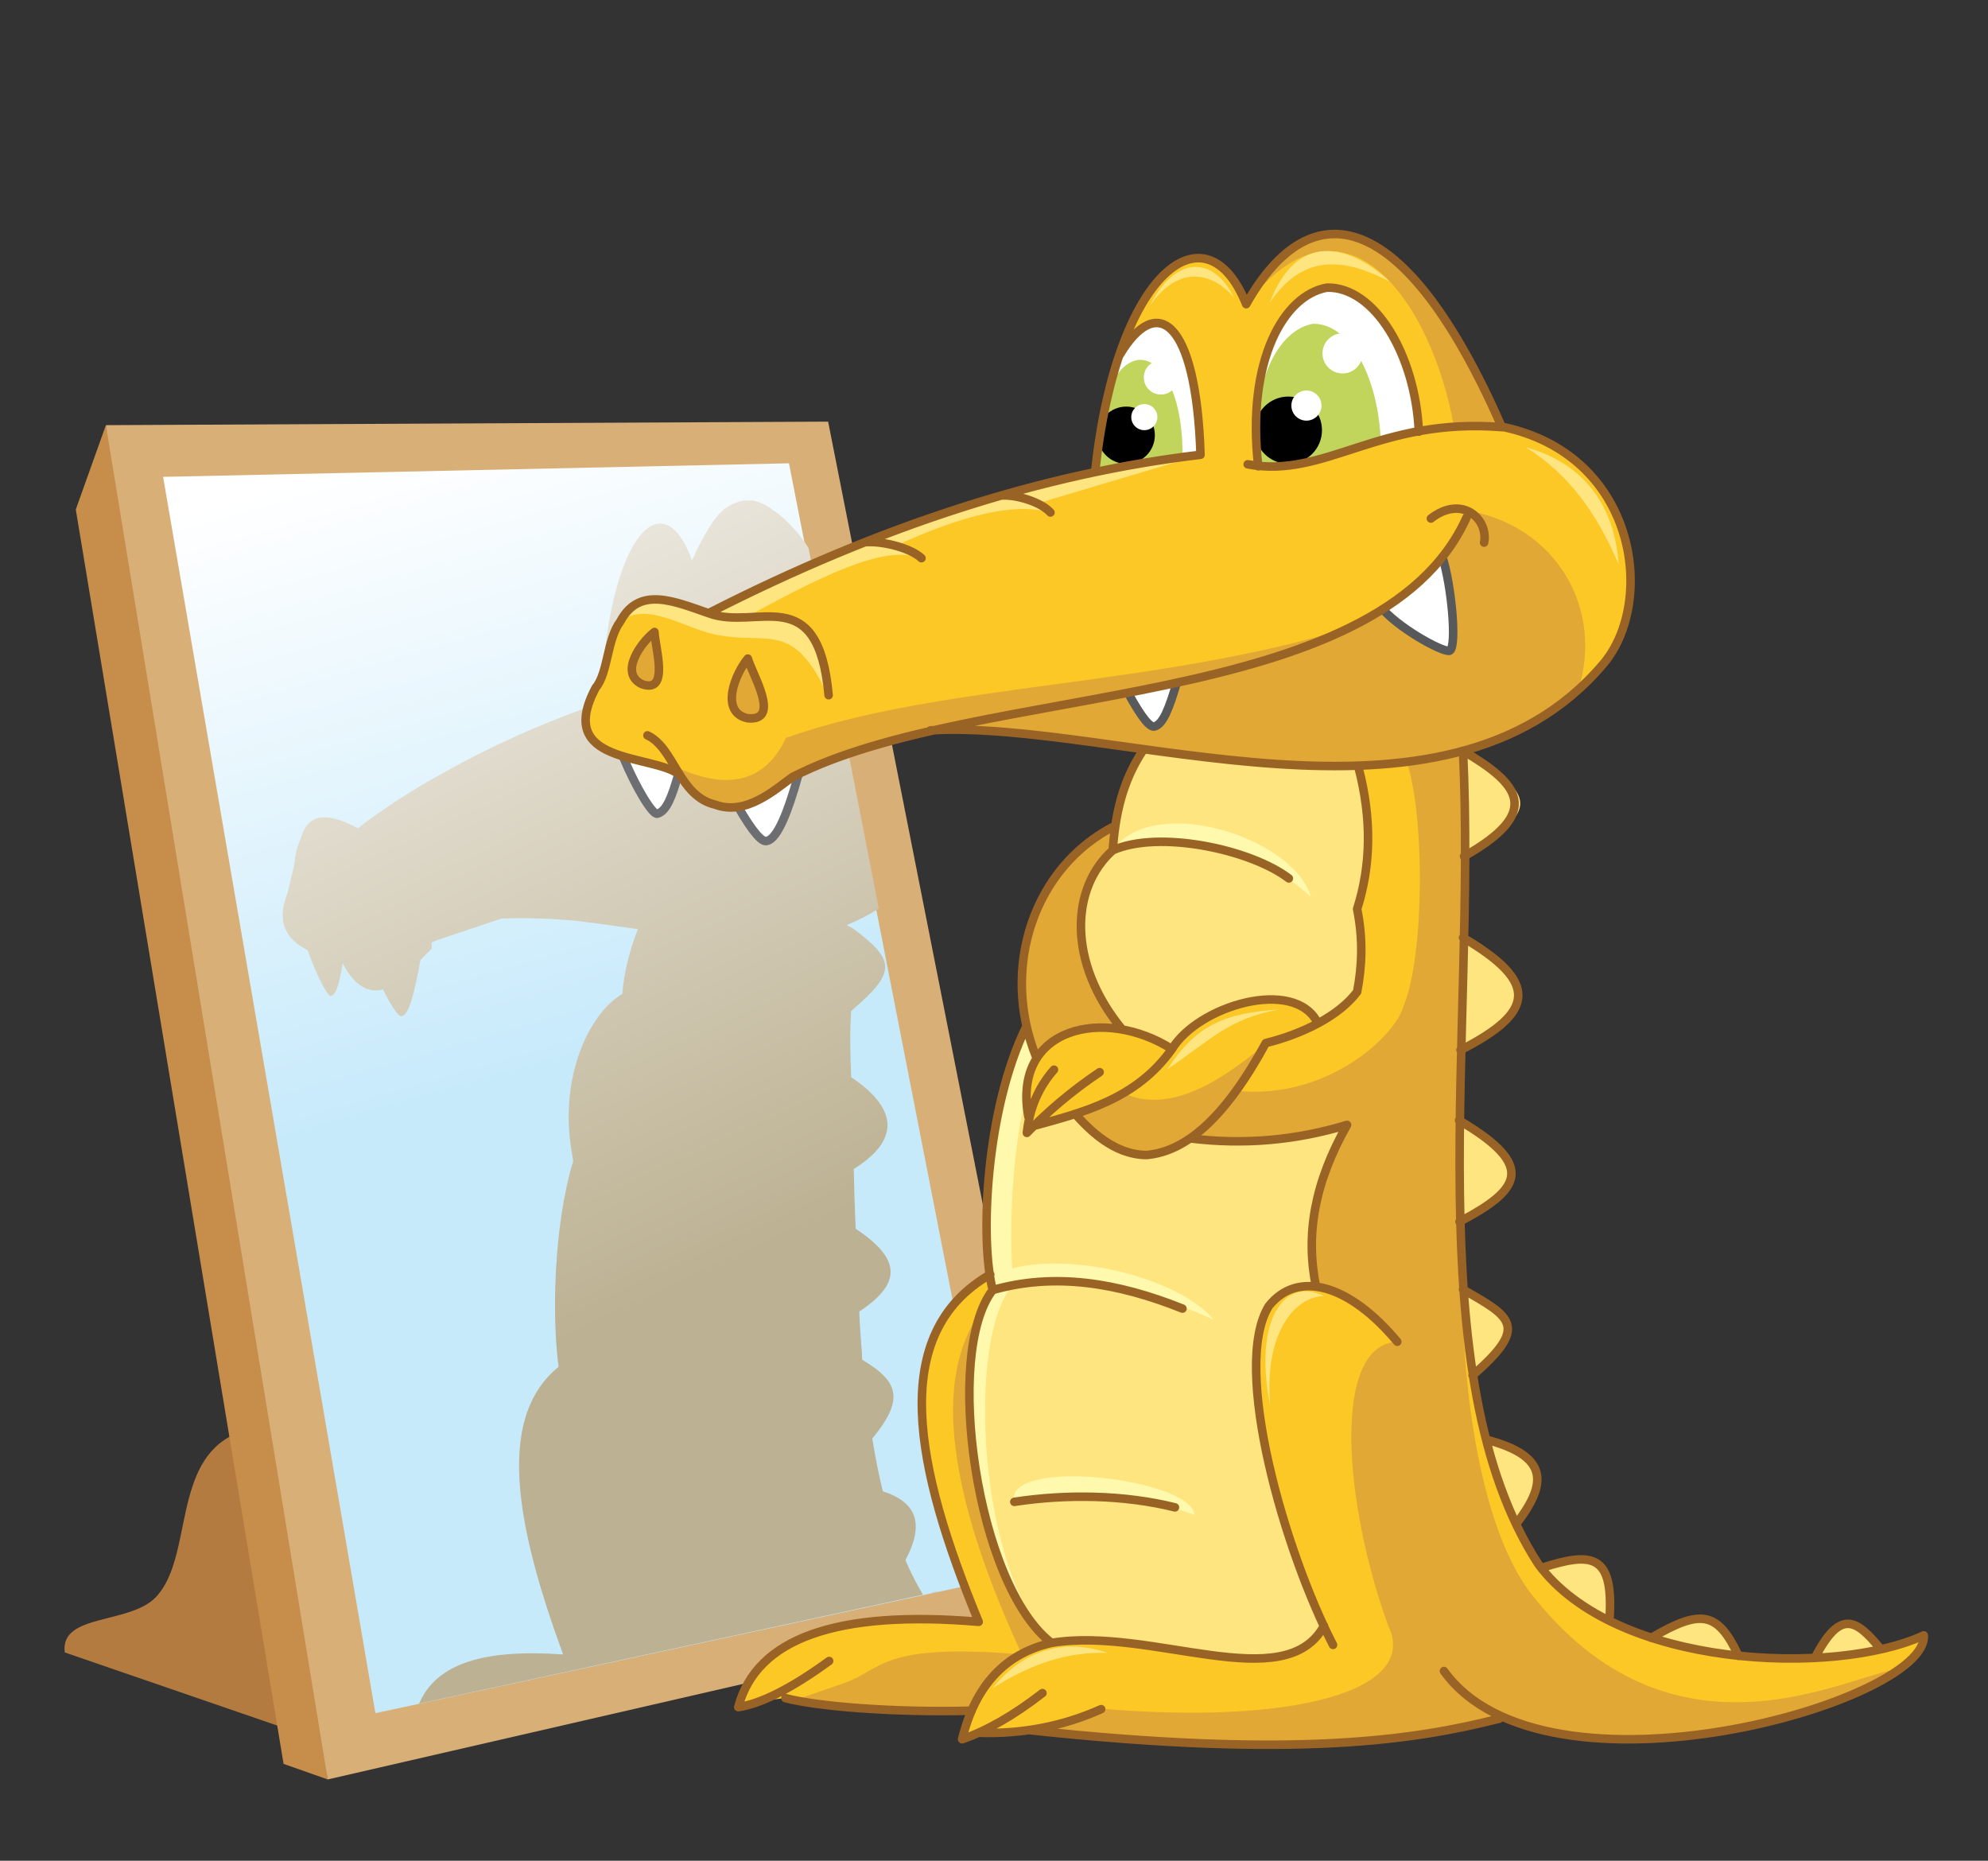 <?xml version="1.0" encoding="utf-8"?>
<!-- Generator: Adobe Illustrator 19.0.0, SVG Export Plug-In . SVG Version: 6.00 Build 0)  -->
<svg version="1.1" id="Layer_1" xmlns="http://www.w3.org/2000/svg" xmlns:xlink="http://www.w3.org/1999/xlink" x="0px" y="0px"
	 viewBox="0 0 396.1 370.7" style="enable-background:new 0 0 396.1 370.7;" xml:space="preserve">
<rect x="0" y="0" width="396.1" height="370.7" fill="#333333" stroke="none"/>
<style type="text/css">
	.st0{fill-rule:evenodd;clip-rule:evenodd;fill:#B47B40;}
	.st1{fill-rule:evenodd;clip-rule:evenodd;fill:#C68E4A;}
	.st2{fill-rule:evenodd;clip-rule:evenodd;fill:#D9AF78;}
	.st3{fill-rule:evenodd;clip-rule:evenodd;fill:url(#SVGID_1_);}
	.st4{fill-rule:evenodd;clip-rule:evenodd;fill:#FFE580;}
	.st5{fill-rule:evenodd;clip-rule:evenodd;fill:url(#SVGID_2_);}
	.st6{fill-rule:evenodd;clip-rule:evenodd;fill:#FCC826;}
	.st7{fill-rule:evenodd;clip-rule:evenodd;fill:#E1A836;}
	.st8{fill-rule:evenodd;clip-rule:evenodd;fill:#FFF9AE;}
	.st9{fill-rule:evenodd;clip-rule:evenodd;fill:#FFFFFF;}
	
		.st10{fill-rule:evenodd;clip-rule:evenodd;fill:none;stroke:#6D6E71;stroke-width:1.701;stroke-linecap:round;stroke-linejoin:round;stroke-miterlimit:22.926;}
	.st11{fill-rule:evenodd;clip-rule:evenodd;fill:#C1D55D;}
	
		.st12{fill-rule:evenodd;clip-rule:evenodd;fill:none;stroke:#58595B;stroke-width:1.701;stroke-linecap:round;stroke-linejoin:round;stroke-miterlimit:22.926;}
	.st13{fill-rule:evenodd;clip-rule:evenodd;}
	
		.st14{fill-rule:evenodd;clip-rule:evenodd;fill:none;stroke:#9A6326;stroke-width:1.701;stroke-linecap:round;stroke-linejoin:round;stroke-miterlimit:22.926;}
	
		.st15{fill-rule:evenodd;clip-rule:evenodd;fill:#E1A836;stroke:#9A6326;stroke-width:1.701;stroke-linecap:round;stroke-linejoin:round;stroke-miterlimit:22.926;}
</style>
<path class="st0" d="M31.4,317.8c7-8.1,3-26.5,15.4-32.1l13.3,30l-3.6,28.5l-43.6-15C11.9,321.2,26.4,323.8,31.4,317.8z"/>
<polygon class="st1" points="21.1,84.7 15.1,101.5 56.5,351.4 65.3,354.5 45.8,192.1 "/>
<polygon class="st2" points="21.1,84.7 165,84 211.8,320.8 65.3,354.5 "/>
<linearGradient id="SVGID_1_" gradientUnits="userSpaceOnUse" x1="114.274" y1="210.705" x2="79.827" y2="89.94">
	<stop  offset="0" style="stop-color:#C7EAFB"/>
	<stop  offset="1" style="stop-color:#FFFFFF"/>
</linearGradient>
<polygon class="st3" points="32.5,95 157.2,92.3 200.6,314.2 74.8,341.3 "/>
<path class="st4" d="M291.7,170.6l-0.4-19.3l2.3-0.6C306.5,158.9,306.1,161.8,291.7,170.6L291.7,170.6z M291,209.1l0.5-22.4
	C306.5,195.3,305.4,202.7,291,209.1L291,209.1z M290.8,243.5l0.1-20.1C305.6,231.5,304.1,237.2,290.8,243.5L290.8,243.5z M293.4,274
	l-1.9-17.1C301.6,263,303.7,265,293.4,274L293.4,274z M302.1,303.6l-6.1-16.8C304.5,289.1,309.8,293.6,302.1,303.6L302.1,303.6z
	 M320.7,322.3c-5.5-2.5-10-5.8-13.4-10C318,308.3,322.4,312.2,320.7,322.3L320.7,322.3z M347,330.2l-12.4-2.3l-5.6-1.6
	C338.8,320.7,341.9,320.7,347,330.2L347,330.2z M374.7,328.4l-13,1.9C367.1,320.8,370.1,322.5,374.7,328.4z"/>
<linearGradient id="SVGID_2_" gradientUnits="userSpaceOnUse" x1="136.852" y1="256.181" x2="48.45" y2="65.219">
	<stop  offset="0" style="stop-color:#BCB192"/>
	<stop  offset="1" style="stop-color:#FFFFFF"/>
</linearGradient>
<path class="st5" d="M169.6,214.6c9.8,6.6,9.3,12.8,0.5,18.3c0.1,4,0.2,7.9,0.4,11.9c9.5,6.3,8.8,11.1,0.7,16.5
	c0.1,2.6,0.3,5.2,0.5,7.9c0.1,1.1,0,0.6,0.1,1.7c7.6,4.5,8.2,8.1,2,15.7c0.6,3.7,1.3,7.3,2.1,10.5c5.5,1.8,9,5.3,4.5,13.7
	c1.1,2.6,2.3,4.9,3.5,6.9L83.5,339.4c3.5-8.1,13-10.9,28.7-9.8c-9.2-25.1-13.6-47-0.9-57.3c-1.3-9.4-1.1-27.7,2.9-41
	c0-0.2-0.1-0.5-0.1-0.8c-3-15.2,3-28.4,9.9-32.5l0,0v0c0.3-4,1.3-8.3,3.1-12.9c-4.3-0.6-8.6-1.2-12.6-1.7c-4.7-0.4-9.6-0.6-14.6-0.4
	l-0.3,0.1l-0.3,0.1l-0.3,0.1l-0.3,0.1l-0.3,0.1l-0.3,0.1h0l-0.3,0.1l0,0l-0.3,0.1l0,0l-0.3,0.1l0,0l-0.3,0.1l0,0l-0.3,0.1l0,0
	l-0.3,0.1v0l-0.3,0.1l0,0l-0.3,0.1l0,0l-0.3,0.1l0,0l-0.3,0.1v0l-0.3,0.1l0,0l-0.3,0.1v0l-0.3,0.1l0,0l-0.3,0.1l0,0l-0.3,0.1v0
	l-0.3,0.1l0,0l-0.3,0.1v0l-0.3,0.1l0,0l-0.3,0.1v0l-0.3,0.1l0,0l-0.3,0.1l0,0l-0.3,0.1l0,0l-0.3,0.1l0,0l-0.3,0.1l0,0l-0.3,0.1l0,0
	l-0.3,0.1l0,0l-0.3,0.1l0,0l-0.3,0.1h0l-0.3,0.1l0,0l-0.3,0.1h0l-0.3,0.1l0,0l-0.3,0.1l0,0l-0.3,0.1l0,0l-0.3,0.1h0l-0.3,0.1l0,0
	l-0.3,0.1l0,0l-0.3,0.1h0l-0.2,0.1l0,0l-0.2,0.1l0,0l-0.2,0.1l0,0l-0.2,0.1l0,0l-0.2,0.1l0,0L86,189l0,0l-0.2,0.2l0,0l-0.2,0.2l0,0
	l-0.2,0.2l0,0l-0.2,0.2l0,0l-0.2,0.2l0,0l-0.2,0.2l0,0l-0.2,0.2l0,0l-0.2,0.2h0l-0.2,0.2l-0.2,0.2l-0.2,0.2l-0.1,0.4
	c-1.1,6.1-2.2,10.4-3.5,10.8c-0.6,0.4-1.9-1.3-3.9-5.3c-3.3,1-6.2-1.5-8-5.2c-0.7,3.8-1.2,6.1-2.3,6.5c-0.6,0.4-2.9-4-4.7-9.1
	c-3.9-2-6.5-5.2-4-11.4l1.3-5.5c0.2-2.2,0.7-4.1,1.4-5.6l0,0c1.7-5.5,6.1-4.5,11.3-1.8c5.5-4.2,11.4-8,17.7-11.4
	c8.8-4.9,18.8-9.5,30.7-13.6c1.4-33.2,12.3-44.7,18.2-28.3c0.1-0.3,0.2-0.6,0.4-0.9c0.1-0.3,0.2-0.6,0.4-0.9
	c0.1-0.3,0.2-0.6,0.4-0.8c0.1-0.3,0.2-0.5,0.4-0.8c0.1-0.3,0.3-0.5,0.4-0.8c0.1-0.2,0.3-0.5,0.4-0.7c0.1-0.2,0.3-0.5,0.4-0.7
	c0.1-0.2,0.3-0.4,0.4-0.7c0.1-0.2,0.3-0.4,0.4-0.6c0.1-0.2,0.3-0.4,0.4-0.6c0.1-0.2,0.3-0.4,0.4-0.6c0.1-0.2,0.3-0.4,0.4-0.5
	c0.1-0.2,0.3-0.3,0.4-0.5c0.1-0.2,0.3-0.3,0.4-0.4c0.1-0.1,0.3-0.3,0.4-0.4c0.1-0.1,0.3-0.3,0.4-0.4c0.2-0.1,0.3-0.2,0.5-0.3
	c0.2-0.1,0.3-0.2,0.5-0.3c0.2-0.1,0.3-0.2,0.5-0.3c0.2-0.1,0.3-0.2,0.5-0.2c0.2-0.1,0.3-0.1,0.5-0.2c0.2-0.1,0.3-0.1,0.5-0.2
	c0.2,0,0.3-0.1,0.5-0.1c0.2,0,0.3-0.1,0.5-0.1c0.2,0,0.3,0,0.5,0c0.2,0,0.3,0,0.5,0c0.2,0,0.3,0,0.5,0c0.2,0,0.3,0,0.5,0.1
	c0.2,0,0.3,0.1,0.5,0.1c0.2,0,0.3,0.1,0.5,0.2c0.2,0.1,0.4,0.1,0.5,0.2c0.2,0.1,0.4,0.1,0.5,0.2c0.2,0.1,0.4,0.2,0.5,0.3
	c0.2,0.1,0.4,0.2,0.5,0.3c0.2,0.1,0.4,0.2,0.5,0.4c0.2,0.1,0.4,0.3,0.6,0.4c0.2,0.1,0.4,0.3,0.6,0.4c0.2,0.2,0.4,0.3,0.6,0.5
	c0.2,0.2,0.4,0.3,0.6,0.5c0.2,0.2,0.4,0.4,0.6,0.6c0.2,0.2,0.4,0.4,0.6,0.6c0.2,0.2,0.4,0.4,0.6,0.6c0.2,0.2,0.4,0.5,0.6,0.7
	c0.2,0.2,0.4,0.5,0.6,0.7v0c0.2,0.3,0.4,0.5,0.6,0.8l0,0c0.2,0.3,0.4,0.5,0.6,0.8l0,0c0.2,0.3,0.4,0.6,0.6,0.9v0l0.1,0.2l14,71.8
	c-2,1.3-4.2,2.4-6.4,3.3l1.3,0.7c8.6,6.4,8.5,8.8-0.4,16.4C169.3,205.6,169.4,210.1,169.6,214.6L169.6,214.6z M185,317.5
	c0.7-0.2,1.3-0.4,1.9-0.4L185,317.5L185,317.5z M180.3,310.9L180.3,310.9L180.3,310.9z M173.6,286"/>
<path class="st6" d="M151.7,338.8l4.8-0.5c11.3,3,23.9,3.2,37,2.5l16-13.5l-12.2-73.5c-20.5,11.8-15.1,38.4-2.4,69.2
	c-28.3-2.4-44.3,3.3-47.9,17L151.7,338.8z"/>
<path class="st7" d="M158.1,338.8l5.7,1.1c12.4,1.2,23.1,1.6,36.2,1l16-13.5l-12.2-73.5c-20.5,11.8-16.4,40.7-0.2,75.7
	c-28.3-2.4-27.8,3.1-35.4,5.7L158.1,338.8z"/>
<path class="st6" d="M251.9,251.8c-12.8-3.8-8.3,24.7,11.9,72.1l-54.4,3.2c-9.5,2.8-15.4,9.2-17.6,19.3l3.3-1.3l10.3-0.6
	c35.2,4.2,67.5,4.9,93.4-2.3c22.3,11.3,84.3-3.3,84.6-16.5c-22.4,7.9-61.8,6.3-76-13.6c-8.5-11.7-14-30.2-15.8-55.3
	c-1.6-33.2,0.7-69.8-0.2-105.7l-6.3,0.4l-15.1-1.8c-10.3,26.9-8.5,47.4-53.6,48.5l-9.6,12.2l-1.8,6.4l0.4,5.5l-0.3,1.6l9,0.9
	C224.7,226.4,256,240.9,251.9,251.8z"/>
<path class="st7" d="M268.4,224.1l-5.2,11.8l-2.3,9.9l1.3,10.5l9.1,4.1l7.1,6.9c-13.1,0.6-10.7,32-1.8,56.6
	c6.2,12.7-18.1,19.8-57.2,16.5l-14.2,4.2c35.2,4.2,67.5,4.9,93.4-2.3c22.3,11.3,72.2-2.1,79.7-9.8c-9.9,1-45.1,21.7-73.7-15.6
	c-8.5-11.7-13.1-35.2-13.3-61c-1.4-37.5,1.3-70.8,0.1-106.2l-11.3,1.5c3.8,10.4,3.8,38.9-0.4,49.1c-1.7,6.3-15.6,18.9-33.3,17
	l5.8-9.4c-10.3,8.8-20,13.7-28.3,9.9l-9.8,4.2c8.7,9.6,16.3,10.3,23.1,4.8C250.7,227.4,256.6,226.7,268.4,224.1z"/>
<path class="st8" d="M237.1,135.7c9.5,5.7,23.7,12.2,32.7,14.2c2.9,10.1-3.7,22.9-8.8,46.2c-14.6,0-34.8-1.7-44.8,2.3l-9.6,12.2
	l-2,7l0.2,6.5l9,0.9c12,14.3,18.9,15.6,42.2,7.8c-2.8,13.1-1.7,12.2-5,21.2c-9.4,2.6-6.8,39.2,12.8,69.8
	c-9.4,15.2-33.7-0.2-54.3,3.4c-15.3-14.4-21.6-52.3-11.7-70.3c-1.3-13.3-3.3-30.2,6.7-52.5c-1-6.3,8.4-24.5,17.2-35.1
	C221.6,159.6,226.6,148.7,237.1,135.7z"/>
<path class="st4" d="M235.5,137.8l1.6-2.1c12,7.2,22.9,11.9,32.7,14.2c4,13.2,3.3,23,0.6,31.2c1.5,6.3,1.5,11.8,0,16.5
	c-1.2,2.2-3.6,4.2-8.3,6.3c-3.8-7.3-16.8-7-28.5,4.9c-14.9-9.3-31.4-2.8-28.7,13.7l-0.2,1.6l9.4-2.2c7.8,9.6,15.4,10.3,23.1,4.8
	c10.5,0.6,19.3,0.9,31.2-2.7c-8.4,14-7.8,23.9-6.2,32.2c-18.2-1.5-14.6,28,1.6,67.6c-9.4,15.2-33.7-0.2-54.3,3.4
	c-14.3-13.4-17.3-60.3-7.6-71.4c-1.3-13.3,0-44.4,10.5-54.5c-3.8-6.2,4.6-27.4,10.3-32.4C219.3,166.1,227.2,149,235.5,137.8z"/>
<path class="st8" d="M261.2,178.7c-9.7-9.2-25-11.8-39.5-9.3C229.8,157.9,257.8,166.8,261.2,178.7L261.2,178.7z M238,301.8
	c-13.7-5-28-4.2-36-2.6C200.2,290.2,237.4,294.5,238,301.8L238,301.8z M201.6,252.7c12.8-3.3,33.6,2.2,40.2,10.2
	c-12.5-5.8-31.4-9.7-41.8-6.5L201.6,252.7z"/>
<path class="st7" d="M223.6,205.1c-10.5-12.1-10.8-28.9-1.9-35.7l0.3-4.6c-12.5,5.2-23.7,24.4-15.5,45.9
	C209.6,206.3,214.9,204.1,223.6,205.1z"/>
<path class="st6" d="M185.5,145.7c-11.3,1.9-20.5,5-27.6,9.2c-9.9,8.7-17.5,8.4-22.7-0.8c-5.5-5.7-24.5,0.2-16.5-17.2l2.5-6.6
	c1.7-9.1,7-13.7,20.1-8.2c20.2-10.7,44.3-20.4,76.9-28.1c4.3-40,22.1-53.4,30.1-33.4c13-23.1,31.7-19.3,50.9,24.4
	c27.5,7.9,30.8,34.7,20.3,47.2C287.7,170.2,222.5,143.5,185.5,145.7z"/>
<path class="st7" d="M185.5,145.7c-11.3,1.9-20.5,5-27.6,9.2c-9.9,8.7-17.5,8.4-22.7-0.8c-5.5-5.7,13.3,10.3,21.4-7.1
	c31-11,72.9-9.9,112.4-22c9.5-3.7,17.3-11.5,23.3-23.3c17.7,3,27.4,19.5,22.1,36C278.8,165.9,237.5,145.6,185.5,145.7L185.5,145.7z
	 M289.7,85c-4.5-25.2-21.9-49.5-41.3-24.4c13-23.1,31.7-19.3,50.9,24.4L289.7,85z"/>
<path class="st4" d="M141.3,122.1c27.4-14.8,60-25.3,97.9-31.5l-32.5,9.7l2.5,1.8c-6.7-2-17,0.3-30.9,6.7l5.2,2.5
	c-6-2.6-16.1,1.3-34.9,11.7l7.4,0.1c6.4,1.8,8.7,7.7,9,15.5c-6.9-14.8-11.6-10.3-21.4-12c-6.7-0.9-14.3-7.1-20.1-2.8
	C126.7,117.2,133.5,118.5,141.3,122.1z"/>
<path class="st9" d="M159.1,154.6c-4,2.1-8.4,5-12,6.2c2.9,5,4.8,7.2,5.8,6.7C155,167,157,161.9,159.1,154.6z"/>
<path class="st10" d="M147.1,160.8c2.9,5,4.8,7.2,5.8,6.7c2-0.5,4.1-5.7,6.1-12.9"/>
<path class="st9" d="M135.2,154.1l-11-3.2c2.6,6.2,5.9,11.6,6.8,11.2C132.8,161.6,133.9,158.6,135.2,154.1z"/>
<path class="st10" d="M124.2,150.9c2.6,6.2,5.9,11.6,6.8,11.2c1.8-0.5,2.9-3.4,4.2-8"/>
<path class="st9" d="M282.8,85.9c-10.7,2.3-22.3,8.2-32.1,6.9c-2.4-21.1,5.1-34.1,13.7-35.6C274,57.1,282.1,70.6,282.8,85.9z"/>
<path class="st9" d="M223,70.7l-2.8,10.4l-2,12.9l20.9-3.4C238.3,63.5,230.4,58.4,223,70.7z"/>
<path class="st11" d="M235.6,91.1l-16.8,3c-0.3-12.2,2.6-21.6,8-22.4C231.7,71.3,235.8,79.1,235.6,91.1z"/>
<path class="st11" d="M275.1,87.7c-8.1,1.7-15.2,6-24.4,5.1c-1.9-16.8,4.1-27.1,10.9-28.3C269.2,64.4,274.6,75.6,275.1,87.7z"/>
<path class="st9" d="M287.4,111.1c-4,3.9-8,7.3-11.9,10.4c4.3,4.6,12.8,8.9,13.4,8.2C290.2,128.6,289.1,116.6,287.4,111.1z"/>
<path class="st12" d="M275.5,121.4c4.3,4.6,12.8,8.9,13.4,8.2c1.4-1,0.3-13-1.5-18.6"/>
<path class="st9" d="M234.4,136.1l-9.5,2.1c2.6,4.7,4.3,6.8,5.2,6.4C231.8,144.2,233,140.9,234.4,136.1z"/>
<path class="st12" d="M224.9,138.3c2.6,4.7,4.3,6.8,5.2,6.4c1.7-0.5,2.9-3.8,4.3-8.5"/>
<circle class="st13" cx="256.7" cy="85.7" r="6.7"/>
<circle class="st9" cx="260.3" cy="80.8" r="3"/>
<circle class="st9" cx="267.5" cy="70.4" r="4"/>
<circle class="st13" cx="224.4" cy="86.7" r="5.7"/>
<circle class="st9" cx="228" cy="83.1" r="2.6"/>
<circle class="st9" cx="231.3" cy="75.2" r="3.4"/>
<path class="st14" d="M222.2,164.5c-16.1,8.1-23,28.2-15.7,46.2 M233.5,209c-13.3-8.5-31.9-4.5-28.6,13.5 M270.4,197.6
	c1-5.2,1.2-10.6,0-16.5c2.8-8.8,2.9-18.1,0.3-28.1 M209.5,327.3c-15-11.5-21.5-57.8-11.7-70.3c-2.6-9.9-1.4-36.1,6.7-52.5
	 M221.7,169.4c0.5-6.8,1.8-13.6,6.1-20 M221.7,169.4c9.2-4.1,27.5-0.2,35.1,5.6 M206,224.3c9.8-2.7,20.4-5.3,27.5-15.3
	c5.3-8.7,24.4-14.3,29-5.3 M210,213.1c-3.1,3.5-4.9,7.8-5.4,12.6c4-4.1,8.7-8.2,14.5-12.1 M270.4,197.6c-3.6,4.8-10.9,8.4-18.2,10.2
	c-8.2,15.1-16,21.6-23.7,22.3c-6.6,0-11.5-5.1-14.3-8.2 M237.2,226.8c10.6,1.3,21,0.4,31.2-2.7 M268.4,224.1
	c-6.5,11.5-8.3,21.8-6.2,32.2 M291.5,149.6c2.7,56.5-9.4,124.4,15,162c15.3,20.8,59.1,22.4,76.8,14.2c1,13.3-75.5,35.1-95.6,7.1
	 M291.5,186.8c15.1,8.9,14.4,14.8-0.5,22.4 M291.5,149.6c11.1,6.5,16,12.1,0.2,21 M290.7,223.2c15.7,9.2,12,13.9,0.1,20.2
	 M291.5,256.9c9.6,5.5,13.2,7.3,1.9,17.1 M296.1,286.8c13.1,3.4,11.8,9.2,6,16.8 M307.3,312.3c9.8-3.1,14.2-2.8,13.4,10 M329,326.3
	c9.8-5.7,13.2-5.4,17.4,3.6 M361.6,330.3c5-9.6,8.1-7.9,13-1.9 M263.8,323.9c-7.8,14.3-34.4,0.1-54.3,3.4
	c-9.2,2.1-15.2,8.5-17.8,19.2c4.9-1.7,10.2-4.7,16-9.2 M193.6,340.8c-15.2,0.4-30.6-0.8-37.1-2.5 M195,345.2
	c8.6,0.3,16.8-1.3,24.4-4.7 M298.7,342.4c-16.6,4.2-40.3,8-93.4,2.3 M278.4,267.3c-9.5-11.4-19.8-14.4-25.6-7.1
	c-7.5,12.2,3.2,48.9,12.8,67.5 M202.1,299.2c10.4-1.6,22-1.4,32,1.1 M197.8,257c12.3-3.5,24.8-1.5,37.8,3.7 M197.3,253.9
	c-20.5,11.8-15,38.4-2.3,69.2c-28.3-2.4-44.3,3.3-47.9,17c4.6-0.7,10.7-3.8,18.1-9.2 M221.7,169.4c-8.3,7.4-9.2,22.2,1.9,35.7"/>
<path class="st14" d="M165.1,138.5c-2.1-23-14.3-12.8-23.8-16.3c-7-2.4-13.9-5.5-17.7,1.6c-2.7,3.6-2.4,10.2-4.9,13.2
	c-8.2,15.3,10.9,13.2,16.5,17.2 M141.3,122.1c33.9-17.3,66.5-27.8,97.9-31.5 M172.6,108c3.7-0.2,9,1.3,11,3.2 M199.7,98.7
	c3.2-0.1,7.8,1.4,9.6,3.4 M218.2,94c4.3-40,22.1-53.4,30.1-33.4c13-23.1,31.7-19.3,50.9,24.4c26.9,5.5,30.8,34.7,20.3,47.2
	c-31.9,37.8-97.2,11.1-134.1,13.3 M299.3,85.1c-24.7-2-35.2,10.3-50.7,7.4 M250.7,92.9c-2.4-21.1,5.1-34.1,13.7-35.6
	c9.5-0.2,17.6,13.4,18.3,28.7 M239.2,90.6c-0.9-27.2-8.8-32.2-16.1-19.9 M285.1,103.3c6.2-4.8,11.5,0.1,10.6,4.8 M292.2,103.1
	c-17.6,39.1-97.4,32.7-134.3,51.7c-3.5,2.5-9.3,7.8-15.4,5.5c-7.3-1.7-8.1-11.3-13.5-13.8"/>
<path class="st15" d="M149,131.2c0.9,3.2,6.7,12.5,0,11.9C143.3,141.9,146.5,134.2,149,131.2L149,131.2z M130.4,125.9
	c0.1,3,3.1,12.4-2.5,10.4C123.3,134.1,127.7,128,130.4,125.9z"/>
<path class="st4" d="M220.7,329.3c-8-0.3-15.3,2.2-22.9,7C203.7,328.9,211.8,326.2,220.7,329.3L220.7,329.3z M254.9,201.1
	c-10.1,1.8-13.7,6.1-22.3,11.9C238.3,204.2,244.1,201.8,254.9,201.1L254.9,201.1z M276.9,56.1c-8.2-4.2-16.8-6.3-23.9,4.2
	C258.3,46.2,268.6,48.4,276.9,56.1L276.9,56.1z M245.8,59.2c-4.1-4.8-10.8-6.7-16.7,1.7C234.2,50.8,241.8,51,245.8,59.2L245.8,59.2z
	 M304,89.1c8.5,5.3,14.1,13,18.5,23.3C321.7,100.6,315.4,92.2,304,89.1L304,89.1z M253.1,280.2c-1.3-14.7,4.9-21.9,10.7-22
	C256.1,254.3,249.6,262.6,253.1,280.2z"/>
</svg>

